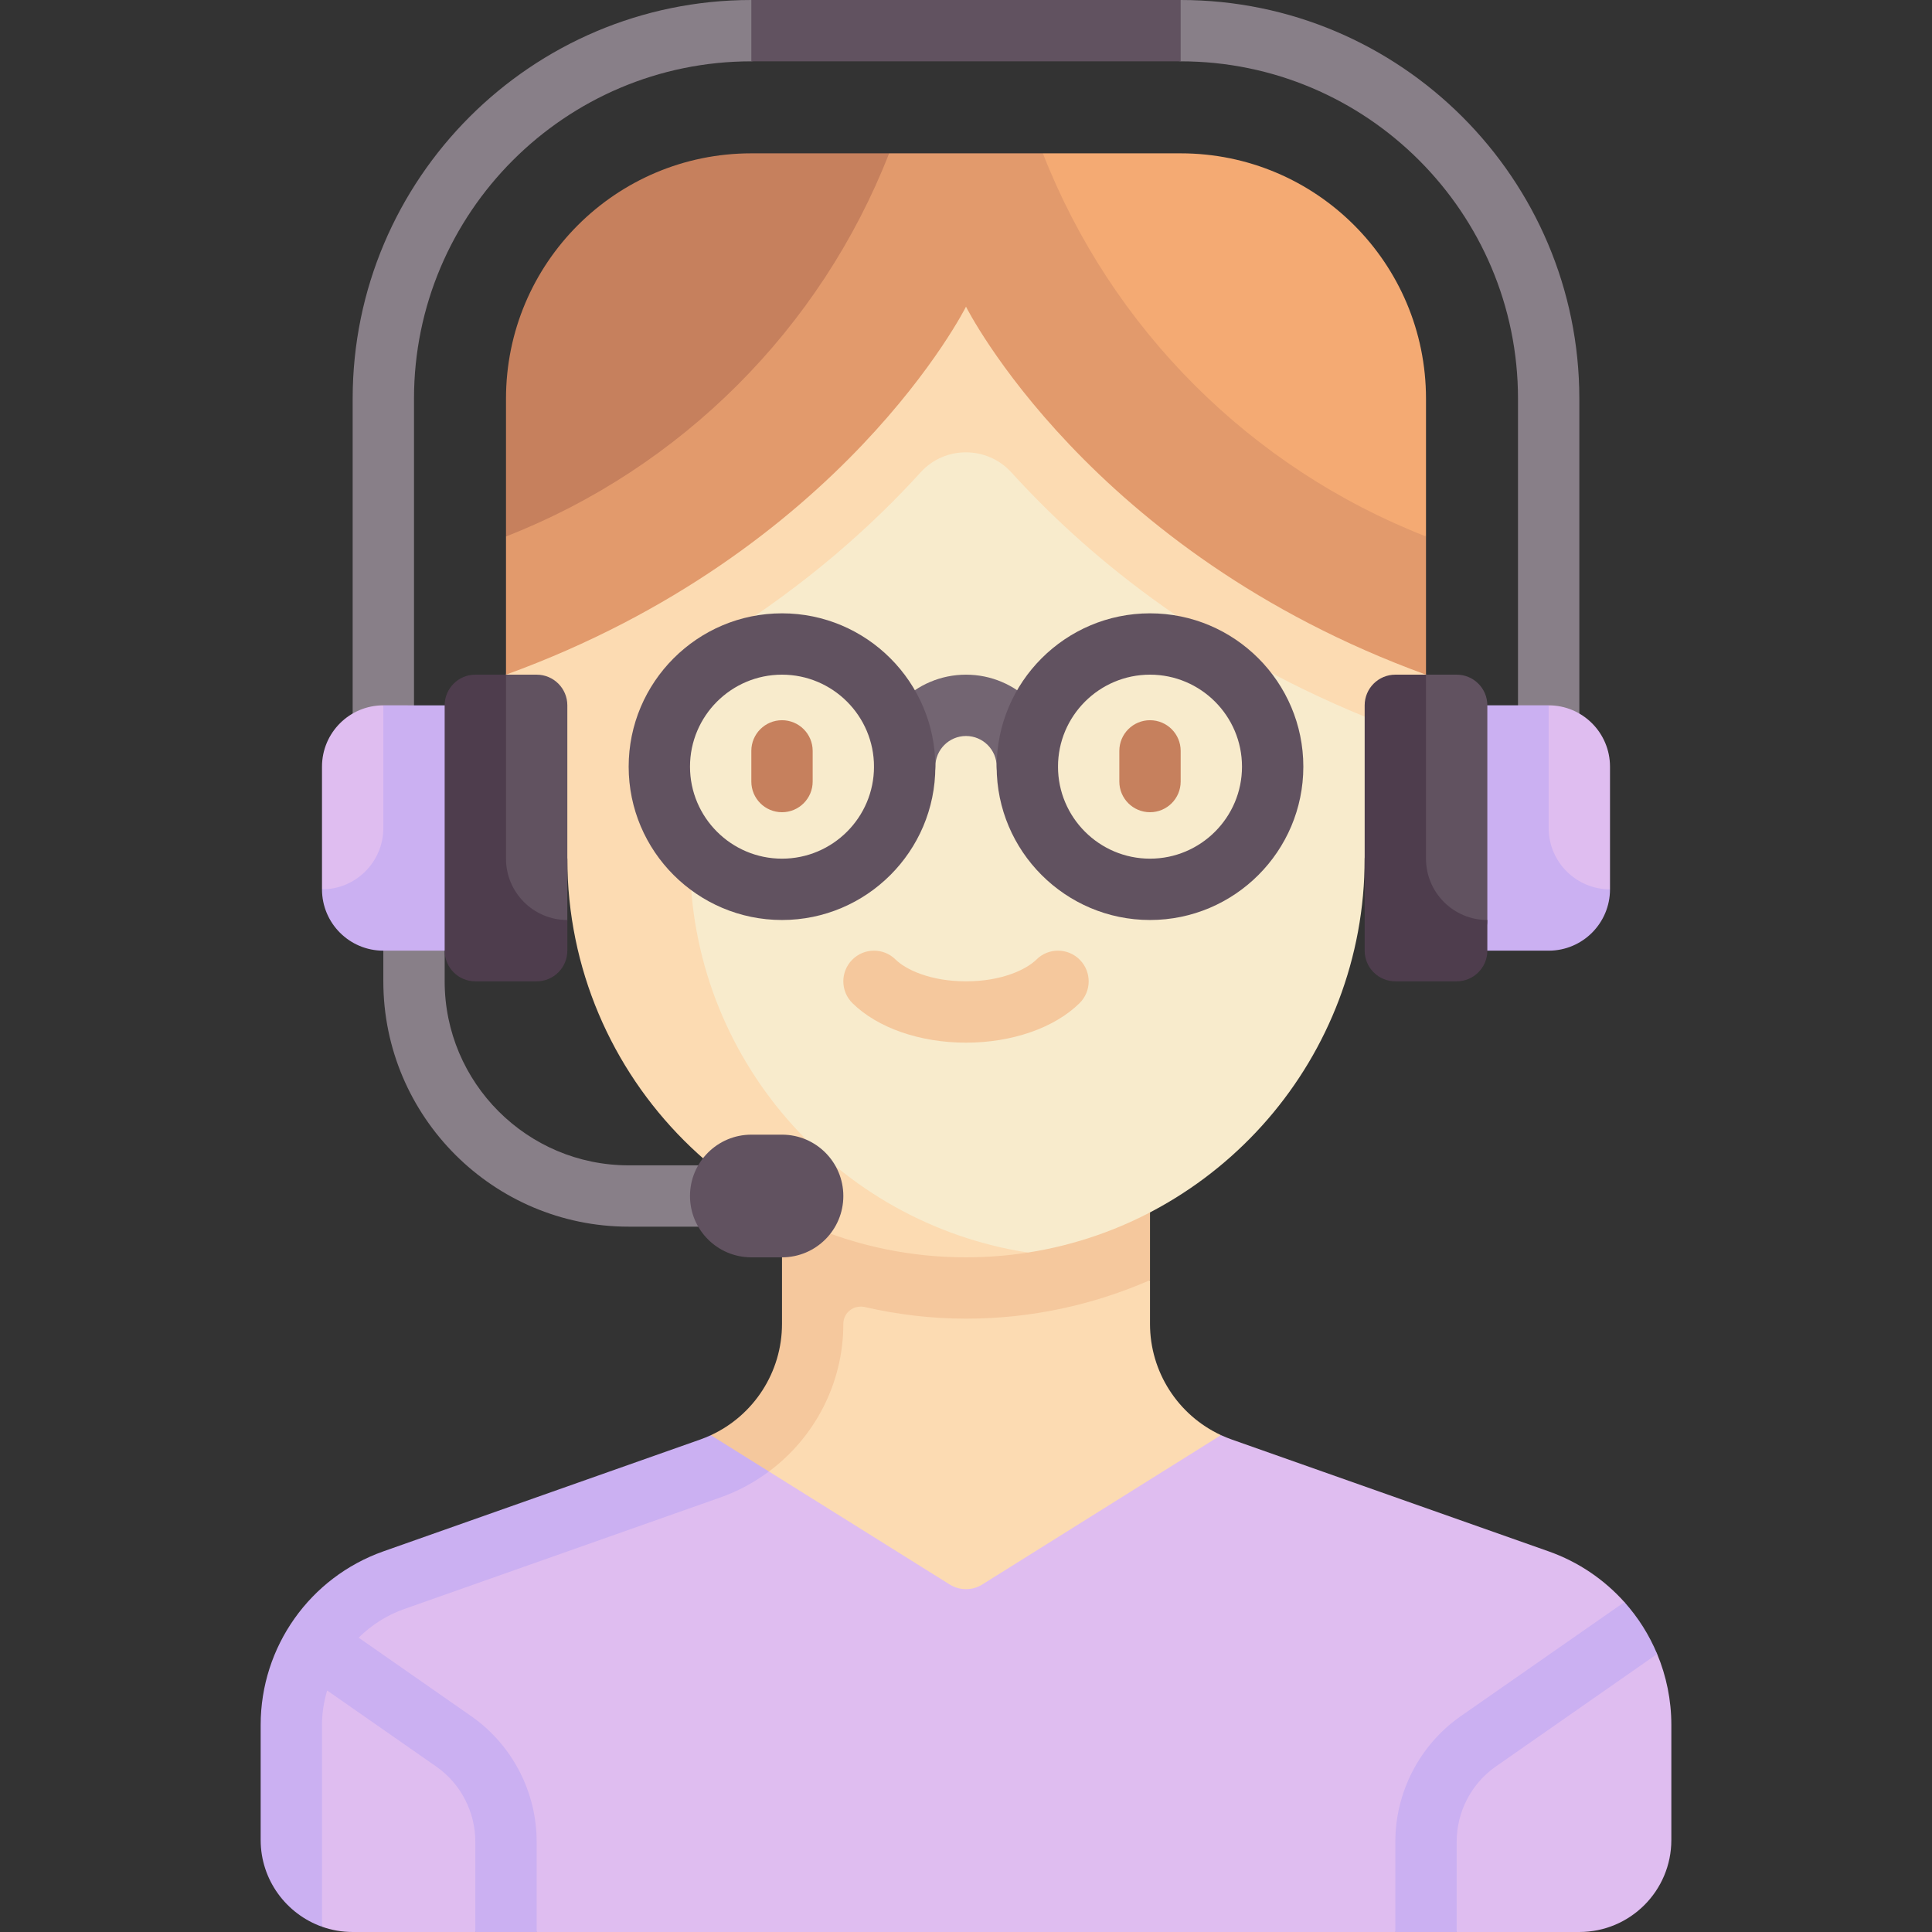 <svg id="Capa_1" enable-background="new 0 0 512 512" height="512" viewBox="0 0 512 512" width="512" xmlns="http://www.w3.org/2000/svg"><rect x="0" y="0" width="512" height="512" fill="#333333" stroke="none"/><g><path d="m304.762 350.841v-11.592h-88.663l-19.923 52.668 57.808 75.901 69.592-87.493c-11.388-5.284-18.814-16.744-18.814-29.484z" fill="#fcdbb2"/><path d="m207.238 300.698v50.143c0 12.757-7.446 24.23-18.86 29.505l6.349 14.806c3.207-1.46 6.278-3.135 9.046-5.19 12.167-9.035 19.719-23.412 19.719-39.121 0-3.004 2.785-5.126 5.714-4.457 8.624 1.97 17.572 3.076 26.794 3.076 17.349 0 33.821-3.679 48.762-10.211v-38.551z" fill="#f5c89d"/><path d="m439.16 438.318-8.672-13.743c-5.344-5.971-12.19-10.663-20.1-13.454l-83.937-29.625c-.953-.336-1.97-.754-2.875-1.171l-63.268 39.586c-2.635 1.647-5.98 1.647-8.615 0l-47.919-29.949-97.73 26.668c-19.496 6.88-28.794 19.799-28.794 40.473v30.516l8.084 22.983c2.543.899 5.276 1.398 8.127 1.398h32.508l8.207-5.68 8.047 5.68h227.556l7.986-4.687 8.268 4.687h32.508c13.465 0 24.381-10.916 24.381-24.381v-30.516c-.001-6.591-1.326-12.952-3.762-18.785z" fill="#dfbdf0"/><path d="m256 332.199c-58.349 0-88.729-46.294-88.729-104.643v-162.54h167.026l36.185 60.808-8.832 101.732c0 52.769-38.686 96.502-89.244 104.384.001 0-10.825.259-16.406.259z" fill="#f8ebcc"/><path d="m150.349 65.016-16.254 113.778 16.254 48.762c0 58.349 47.302 105.651 105.651 105.651 5.542 0 11.095-.444 16.407-1.266-50.612-7.836-89.55-51.577-89.55-104.384v-44.369c0-5.707 3.064-10.915 7.911-13.928 23.22-14.436 40.683-30.3 53.248-44.126 6.408-7.051 17.603-6.997 24.008.057 19 20.925 49.176 46.514 93.627 64.729l16.254-11.126-24.381-113.778z" fill="#fcdbb2"/><path d="m272.254 211.302c-4.492 0-8.127-3.639-8.127-8.127 0-4.48-3.643-8.127-8.127-8.127s-8.127 3.647-8.127 8.127c0 4.488-3.635 8.127-8.127 8.127s-8.127-3.639-8.127-8.127c0-13.444 10.937-24.381 24.381-24.381s24.381 10.937 24.381 24.381c0 4.488-3.635 8.127-8.127 8.127z" fill="#736572"/><path d="m207.238 215.246c-4.492 0-8.127-3.639-8.127-8.127v-8.127c0-4.488 3.635-8.127 8.127-8.127s8.127 3.639 8.127 8.127v8.127c0 4.488-3.635 8.127-8.127 8.127z" fill="#c6805d"/><path d="m256 276.317c-12.19 0-23.444-3.913-30.087-10.468-3.198-3.151-3.23-8.298-.079-11.492 3.151-3.198 8.31-3.23 11.492-.079 2.706 2.671 9.222 5.786 18.675 5.786 9.452 0 15.968-3.115 18.675-5.786 3.183-3.151 8.341-3.119 11.492.079 3.151 3.194 3.119 8.341-.079 11.492-6.645 6.556-17.899 10.468-30.089 10.468z" fill="#f5c89d"/><path d="m207.238 243.81c-22.405 0-40.635-18.23-40.635-40.635s18.23-40.635 40.635-40.635 40.635 18.23 40.635 40.635-18.23 40.635-40.635 40.635zm0-65.016c-13.444 0-24.381 10.937-24.381 24.381s10.937 24.381 24.381 24.381 24.381-10.937 24.381-24.381-10.936-24.381-24.381-24.381z" fill="#615260"/><path d="m304.762 215.246c-4.492 0-8.127-3.639-8.127-8.127v-8.127c0-4.488 3.635-8.127 8.127-8.127s8.127 3.639 8.127 8.127v8.127c0 4.488-3.635 8.127-8.127 8.127z" fill="#c6805d"/><path d="m304.762 243.81c-22.405 0-40.635-18.23-40.635-40.635s18.23-40.635 40.635-40.635 40.635 18.23 40.635 40.635-18.23 40.635-40.635 40.635zm0-65.016c-13.444 0-24.381 10.937-24.381 24.381s10.937 24.381 24.381 24.381 24.381-10.937 24.381-24.381-10.937-24.381-24.381-24.381z" fill="#615260"/><path d="m134.095 178.794c89.397-32.508 121.905-97.524 121.905-97.524s32.508 65.016 121.905 97.524v-36.626l-101.533-101.533h-40.744l-101.533 101.533z" fill="#e29a6c"/><path d="m312.889 40.635h-36.517c18.139 46.429 55.104 83.393 101.533 101.533v-36.517c0-35.907-29.109-65.016-65.016-65.016z" fill="#f4aa73"/><path d="m199.111 40.635h36.517c-18.139 46.429-55.104 83.393-101.533 101.533v-36.517c0-35.907 29.109-65.016 65.016-65.016z" fill="#c6805d"/><path d="m418.54 195.048h-16.254v-89.397c0-49.294-40.103-89.397-89.397-89.397l-56.889-8.127-56.889 8.127c-49.294 0-89.397 40.103-89.397 89.397v89.397h-16.254v-89.397c0-58.258 47.397-105.651 105.651-105.651l56.889 8.127 56.889-8.127c58.254 0 105.651 47.393 105.651 105.651z" fill="#887f88"/><path d="m190.984 325.079h-24.381c-35.849 0-65.016-29.167-65.016-65.016v-16.253h16.254v16.254c0 26.889 21.873 48.762 48.762 48.762h24.381z" fill="#887f88"/><path d="m410.413 186.921-8.127 8.127v40.635l8.127 8.127 16.254-8.127v-32.508c0-8.978-7.278-16.254-16.254-16.254z" fill="#dfbdf0"/><path d="m410.413 186.921h-24.381v65.016h24.381c8.977 0 16.254-7.277 16.254-16.254-8.977 0-16.254-7.277-16.254-16.254z" fill="#cbb0f2"/><path d="m377.905 178.794h8.127c4.488 0 8.127 3.639 8.127 8.127v56.889c0 4.488-3.639 8.127-8.127 8.127h-16.254v-65.016c0-4.489 3.638-8.127 8.127-8.127z" fill="#615260"/><path d="m394.159 243.81c-8.977 0-16.254-7.277-16.254-16.254v-48.762h-8.127c-4.488 0-8.127 3.639-8.127 8.127v65.016c0 4.488 3.639 8.127 8.127 8.127h16.254c4.488 0 8.127-3.639 8.127-8.127z" fill="#4e3d4d"/><path d="m199.111 0h113.778v16.254h-113.778z" fill="#615260"/><path d="m117.841 243.81-16.254-56.889c-8.977 0-16.254 7.277-16.254 16.254v32.508z" fill="#dfbdf0"/><path d="m101.587 186.921v32.508c0 8.977-7.277 16.254-16.254 16.254 0 8.977 7.277 16.254 16.254 16.254h32.508v-65.016z" fill="#cbb0f2"/><path d="m134.095 178.794h8.127c4.488 0 8.127 3.639 8.127 8.127v56.889c0 4.488-3.639 8.127-8.127 8.127h-16.254v-65.016c0-4.489 3.639-8.127 8.127-8.127z" fill="#615260"/><path d="m150.349 243.81c-8.977 0-16.254-7.277-16.254-16.254v-48.762h-8.127c-4.488 0-8.127 3.639-8.127 8.127v65.016c0 4.488 3.639 8.127 8.127 8.127h16.254c4.488 0 8.127-3.639 8.127-8.127z" fill="#4e3d4d"/><path d="m207.238 300.698h-8.127c-8.977 0-16.254 7.277-16.254 16.254 0 8.977 7.277 16.254 16.254 16.254h8.127c8.977 0 16.254-7.277 16.254-16.254 0-8.976-7.277-16.254-16.254-16.254z" fill="#615260"/><g fill="#cbb0f2"><path d="m185.55 381.496-83.938 29.625c-19.496 6.88-32.533 25.308-32.533 45.982v30.516c0 10.6 6.806 19.624 16.254 22.983v-53.496c0-3.146.505-6.195 1.359-9.112l29.141 20.315c6.317 4.512 10.135 11.929 10.135 19.786v23.905h16.254v-23.905c0-13.095-6.357-25.456-17.016-33.067l-30.161-21.028c3.332-3.29 7.366-5.924 11.979-7.552l83.936-29.626c4.683-1.653 8.967-4.004 12.813-6.861l-15.395-9.616c-.905.418-1.875.815-2.828 1.151z"/><path d="m430.487 424.575-43.694 30.452c-10.659 7.611-17.016 19.972-17.016 33.067v23.906h16.254v-23.905c0-7.857 3.817-15.274 10.135-19.786l42.993-29.991c-2.108-5.06-5.028-9.675-8.672-13.743z"/></g></g></svg>
